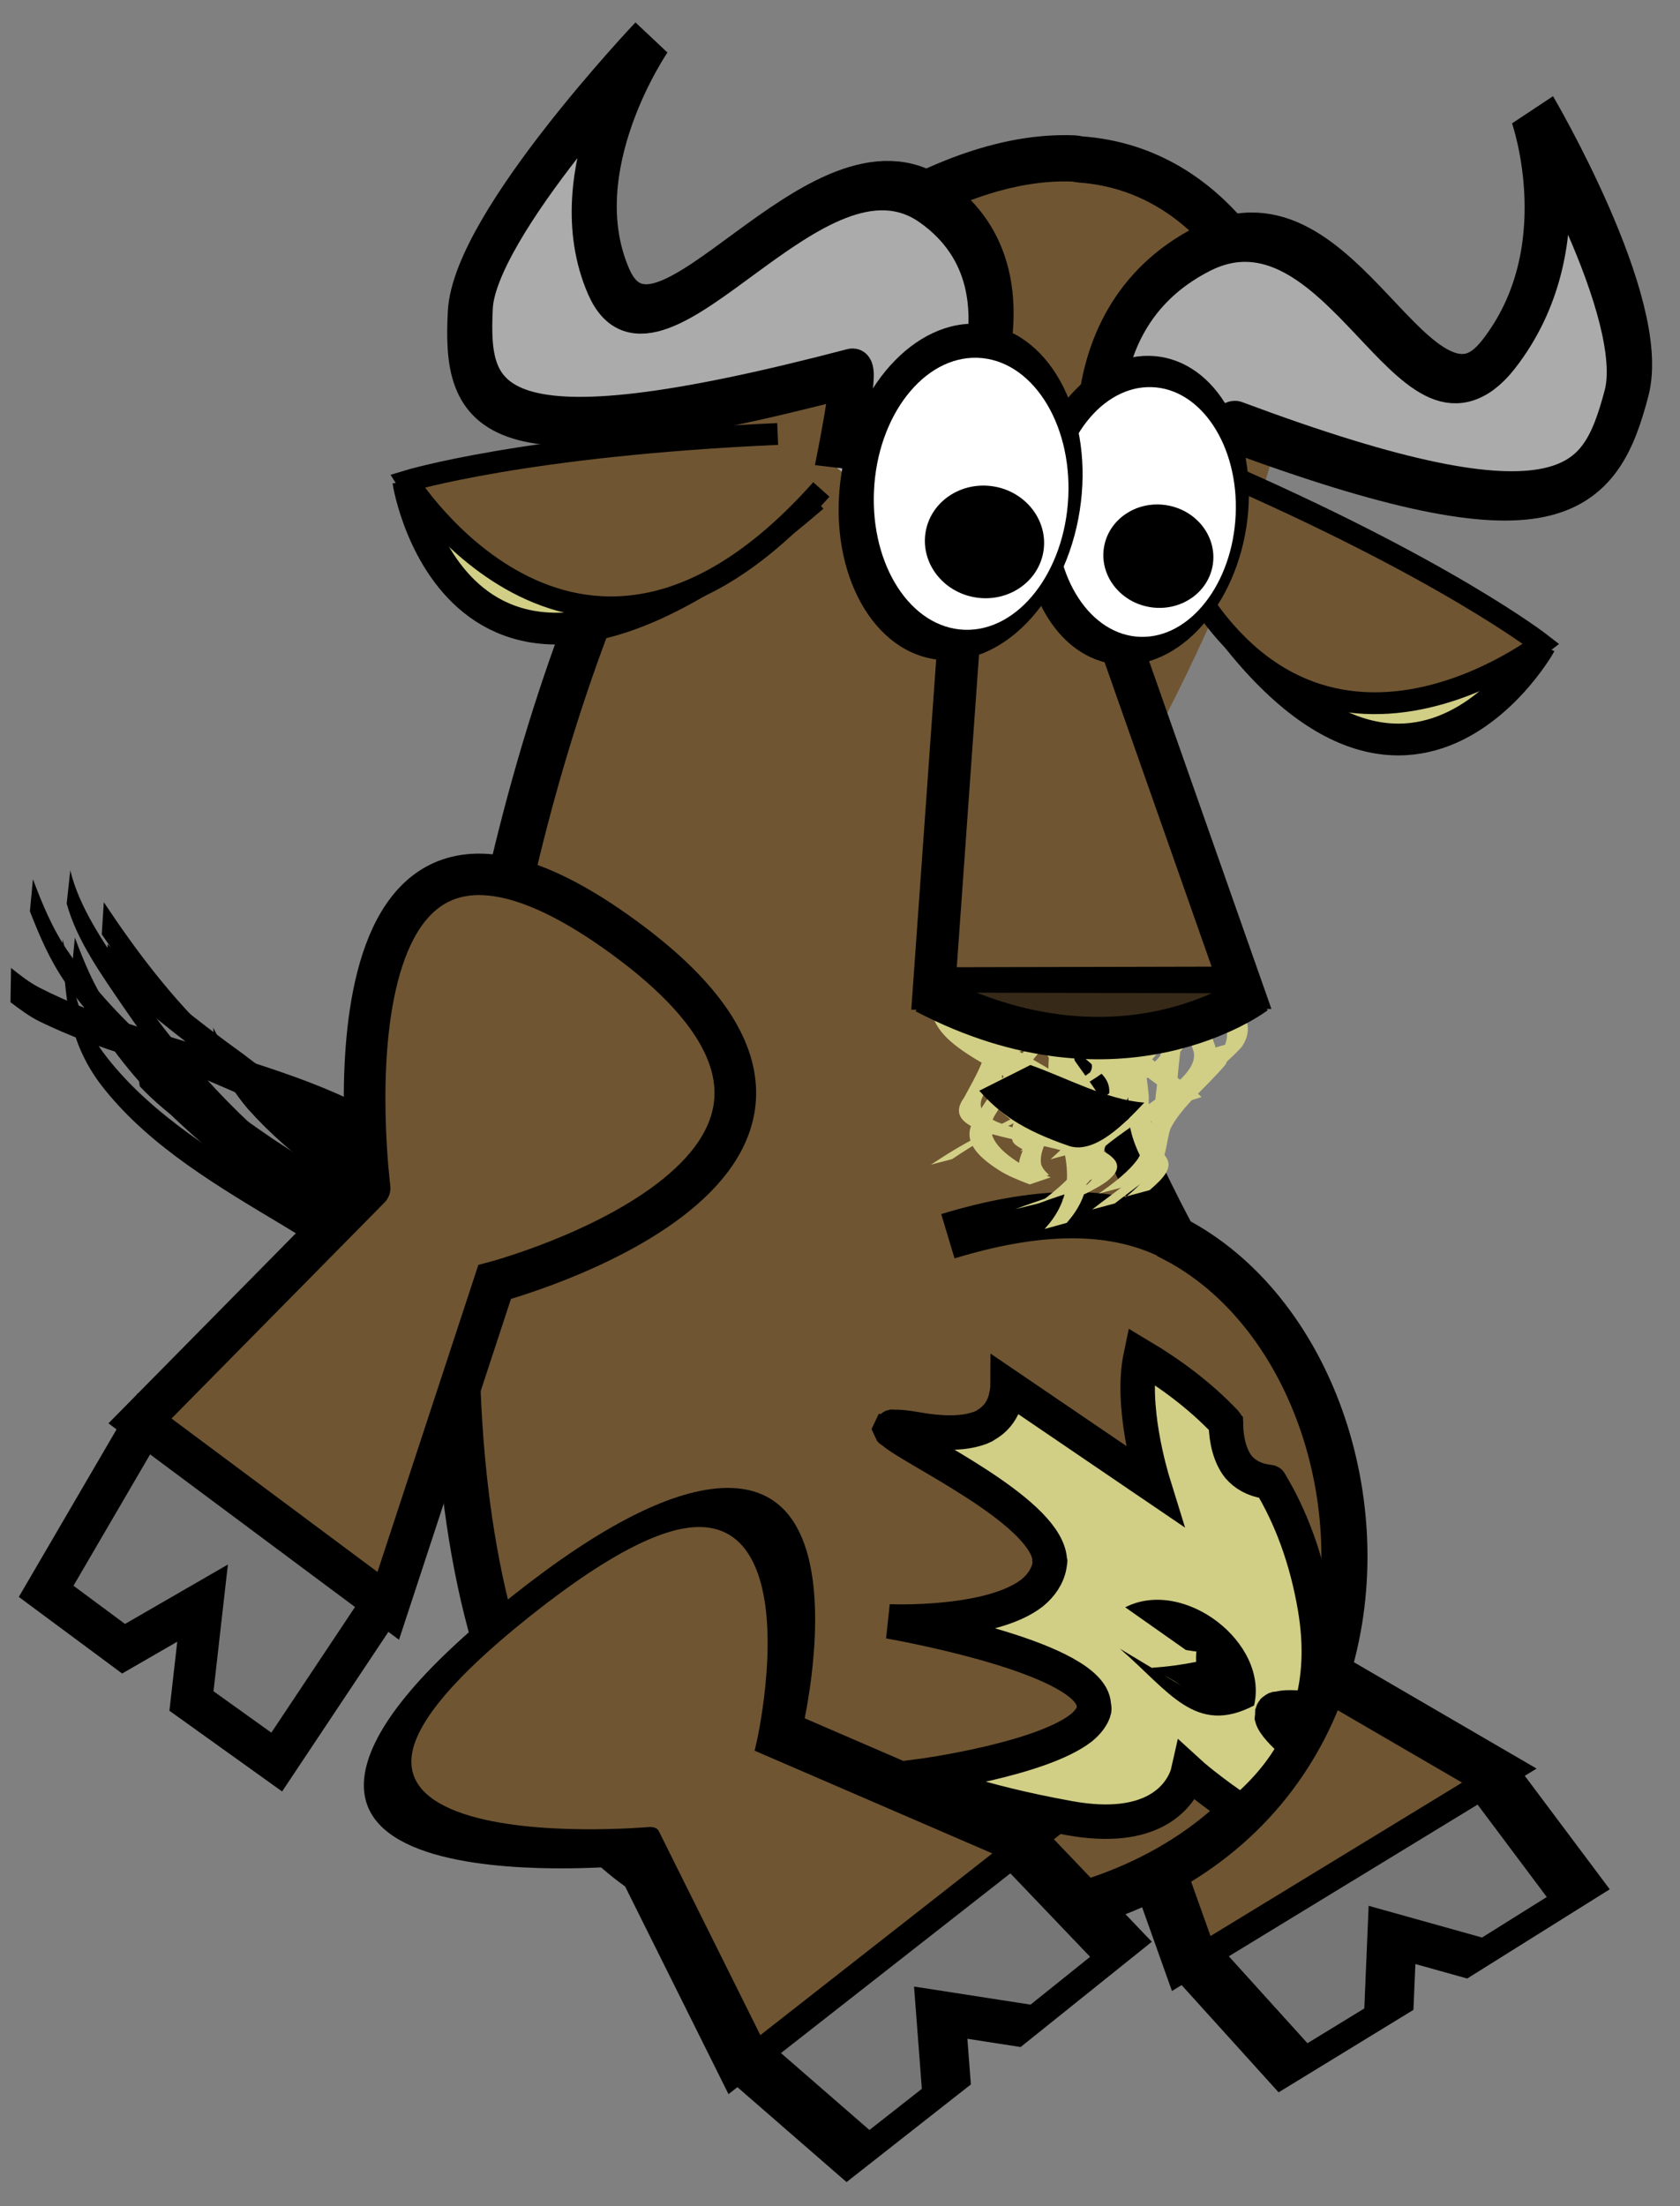 <?xml version="1.0" encoding="UTF-8" standalone="no"?>
<!-- Created with Inkscape (http://www.inkscape.org/) -->
<svg
   xmlns:dc="http://purl.org/dc/elements/1.1/"
   xmlns:cc="http://web.resource.org/cc/"
   xmlns:rdf="http://www.w3.org/1999/02/22-rdf-syntax-ns#"
   xmlns:svg="http://www.w3.org/2000/svg"
   xmlns="http://www.w3.org/2000/svg"
   xmlns:xlink="http://www.w3.org/1999/xlink"
   xmlns:sodipodi="http://inkscape.sourceforge.net/DTD/sodipodi-0.dtd"
   xmlns:inkscape="http://www.inkscape.org/namespaces/inkscape"
   width="32px"
   height="42px"
   id="svg1"
   sodipodi:version="0.32"
   inkscape:version="0.43"
   sodipodi:docbase="/home/yekcim/Desktop/SVG/Skins/gnuteam"
   sodipodi:docname="jump.svg"
   inkscape:export-filename="/home/yekcim/Desktop/jump2.png"
   inkscape:export-xdpi="90.000000"
   inkscape:export-ydpi="90.000000"
   inkscape:output_extension="org.inkscape.output.svg.inkscape">
  <rect width="100%" height="100%" fill="#808080" stroke="none"/>
  <defs
     id="defs3">
    <defs
       id="defs1062">
      <linearGradient
         inkscape:collect="always"
         id="linearGradient10630">
        <stop
           style="stop-color:#616161;stop-opacity:1;"
           offset="0"
           id="stop10631" />
        <stop
           style="stop-color:#616161;stop-opacity:0;"
           offset="1"
           id="stop10632" />
      </linearGradient>
      <linearGradient
         inkscape:collect="always"
         id="linearGradient10560">
        <stop
           style="stop-color:#000000;stop-opacity:1;"
           offset="0"
           id="stop10561" />
        <stop
           style="stop-color:#000000;stop-opacity:0;"
           offset="1"
           id="stop10562" />
      </linearGradient>
      <linearGradient
         id="linearGradient13777">
        <stop
           offset="0"
           style="stop-color:#d17d00;stop-opacity:1;"
           id="stop13779" />
        <stop
           offset="1"
           style="stop-color:#a7b135;stop-opacity:0;"
           id="stop13778" />
      </linearGradient>
      <linearGradient
         id="linearGradient11847">
        <stop
           offset="0"
           style="stop-color:#000000;stop-opacity:1;"
           id="stop11849" />
        <stop
           offset="1"
           style="stop-color:#000000;stop-opacity:0;"
           id="stop11848" />
      </linearGradient>
      <linearGradient
         id="linearGradient6187">
        <stop
           style="stop-color:#2e1b0b;stop-opacity:1;"
           offset="0"
           id="stop6188" />
        <stop
           style="stop-color:#431e00;stop-opacity:0;"
           offset="1"
           id="stop6189" />
      </linearGradient>
      <linearGradient
         inkscape:collect="always"
         id="linearGradient4909">
        <stop
           style="stop-color:#000000;stop-opacity:1;"
           offset="0"
           id="stop4910" />
        <stop
           style="stop-color:#000000;stop-opacity:0;"
           offset="1"
           id="stop4911" />
      </linearGradient>
      <linearGradient
         id="linearGradient1780">
        <stop
           style="stop-color:#454545;stop-opacity:1;"
           offset="0"
           id="stop1781" />
        <stop
           style="stop-color:#ffffff;stop-opacity:0;"
           offset="1"
           id="stop1782" />
      </linearGradient>
      <linearGradient
         id="linearGradient3869">
        <stop
           offset="0"
           style="stop-color:#d2dd2e;stop-opacity:1;"
           id="stop3872" />
        <stop
           offset="0.761"
           style="stop-color:#b3b96d;stop-opacity:0.656;"
           id="stop3871" />
        <stop
           offset="1"
           style="stop-color:#b1b952;stop-opacity:0;"
           id="stop3870" />
      </linearGradient>
      <linearGradient
         inkscape:collect="always"
         xlink:href="#linearGradient9217"
         id="linearGradient3799"
         gradientUnits="userSpaceOnUse"
         gradientTransform="matrix(0.113,0,0,0.115,26.434,157.176)"
         x1="4373.305"
         y1="319.335"
         x2="96.983"
         y2="2708.214" />
      <linearGradient
         inkscape:collect="always"
         xlink:href="#linearGradient7337"
         id="linearGradient3800"
         gradientUnits="userSpaceOnUse"
         gradientTransform="matrix(0.231,0,0,7.644947e-2,26.552,129.555)"
         x1="862.165"
         y1="2479.594"
         x2="1523.372"
         y2="2479.594" />
      <linearGradient
         inkscape:collect="always"
         xlink:href="#linearGradient5442"
         id="linearGradient3801"
         gradientUnits="userSpaceOnUse"
         gradientTransform="matrix(0.163,0,0,7.648058e-2,75.53,161.805)"
         x1="580.228"
         y1="2173.317"
         x2="1782.037"
         y2="1630.204" />
      <radialGradient
         inkscape:collect="always"
         xlink:href="#linearGradient5442"
         id="radialGradient3802"
         gradientUnits="userSpaceOnUse"
         gradientTransform="matrix(0.16,0,0,7.785591e-2,363.092,173.858)"
         cx="-606.797"
         cy="1573.44"
         fx="-606.797"
         fy="1573.44"
         r="739.705" />
      <linearGradient
         inkscape:collect="always"
         xlink:href="#linearGradient21707"
         id="linearGradient3803"
         gradientUnits="userSpaceOnUse"
         gradientTransform="scale(0.66,1.515)"
         x1="4848.597"
         y1="3945.112"
         x2="5625.465"
         y2="1720.94" />
      <linearGradient
         inkscape:collect="always"
         xlink:href="#linearGradient7337"
         id="linearGradient3804"
         gradientUnits="userSpaceOnUse"
         gradientTransform="matrix(0.237,0,0,0.208,-2451.443,4783.687)"
         x1="-7797.742"
         y1="5021.473"
         x2="-352.84"
         y2="1184.903" />
      <linearGradient
         inkscape:collect="always"
         xlink:href="#linearGradient7337"
         id="linearGradient3805"
         gradientUnits="userSpaceOnUse"
         gradientTransform="matrix(0.237,0,0,0.208,-2451.443,4783.687)"
         x1="-7797.742"
         y1="5021.473"
         x2="-352.84"
         y2="1184.903" />
      <defs
         id="defs3745">
        <linearGradient
           id="linearGradient22333"
           x1="0"
           y1="0.5"
           x2="1"
           y2="0.5"
           gradientUnits="objectBoundingBox"
           spreadMethod="pad"
           xlink:href="#linearGradient13777" />
        <linearGradient
           id="linearGradient21707">
          <stop
             style="stop-color:#ffffff;stop-opacity:1;"
             offset="0"
             id="stop21708" />
          <stop
             style="stop-color:#a7b135;stop-opacity:0;"
             offset="1"
             id="stop21709" />
        </linearGradient>
        <linearGradient
           inkscape:collect="always"
           id="linearGradient9217"
           x1="0"
           y1="0.5"
           x2="1"
           y2="0.5"
           gradientUnits="objectBoundingBox"
           spreadMethod="pad"
           xlink:href="#linearGradient11847" />
        <linearGradient
           id="linearGradient8584">
          <stop
             style="stop-color:#000000;stop-opacity:1;"
             offset="0"
             id="stop8585" />
          <stop
             style="stop-color:#cece4c;stop-opacity:0;"
             offset="1"
             id="stop8586" />
        </linearGradient>
        <linearGradient
           id="linearGradient7337">
          <stop
             style="stop-color:#b1b12f;stop-opacity:1;"
             offset="0"
             id="stop7338" />
          <stop
             style="stop-color:#cece4c;stop-opacity:0;"
             offset="1"
             id="stop7339" />
        </linearGradient>
        <linearGradient
           id="linearGradient5442"
           x1="0"
           y1="0.5"
           x2="1"
           y2="0.5"
           gradientUnits="objectBoundingBox"
           spreadMethod="pad"
           xlink:href="#linearGradient3869" />
      </defs>
      <sodipodi:namedview
         id="namedview3772"
         pagecolor="#ffffff"
         bordercolor="#666666"
         borderopacity="1.0"
         inkscape:pageopacity="0.0"
         inkscape:pageshadow="2"
         inkscape:zoom="0.80057989"
         inkscape:cx="297.63780"
         inkscape:cy="420.94487"
         inkscape:current-layer="layer1"
         inkscape:window-width="1440"
         inkscape:window-height="851"
         inkscape:window-x="0"
         inkscape:window-y="27"
         showguides="true"
         inkscape:guide-bbox="true" />
      <linearGradient
         inkscape:collect="always"
         xlink:href="#linearGradient4909"
         id="linearGradient6167"
         gradientUnits="userSpaceOnUse"
         gradientTransform="scale(0.892,1.121)"
         x1="-148.78"
         y1="106.319"
         x2="-160.149"
         y2="-66.932" />
      <linearGradient
         inkscape:collect="always"
         xlink:href="#linearGradient10560"
         id="linearGradient10563"
         gradientTransform="matrix(0.915,0.128,-0.15,1.071,19.549,-8.453)"
         x1="698.545"
         y1="69.853"
         x2="758.312"
         y2="359.097"
         gradientUnits="userSpaceOnUse" />
      <linearGradient
         inkscape:collect="always"
         xlink:href="#linearGradient10560"
         id="linearGradient10578"
         gradientUnits="userSpaceOnUse"
         gradientTransform="matrix(0.915,0.128,-0.15,1.071,0,0)"
         x1="647.371"
         y1="96.895"
         x2="770.592"
         y2="342.743" />
      <linearGradient
         inkscape:collect="always"
         xlink:href="#linearGradient4909"
         id="linearGradient10604"
         gradientUnits="userSpaceOnUse"
         gradientTransform="scale(0.892,1.121)"
         x1="-148.78"
         y1="106.319"
         x2="-160.149"
         y2="-66.932" />
      <linearGradient
         inkscape:collect="always"
         xlink:href="#linearGradient10630"
         id="linearGradient10633"
         gradientTransform="scale(0.884,1.132)"
         x1="-164.592"
         y1="105.155"
         x2="-154.146"
         y2="3.678"
         gradientUnits="userSpaceOnUse" />
      <linearGradient
         inkscape:collect="always"
         xlink:href="#linearGradient10630"
         id="linearGradient10647"
         gradientUnits="userSpaceOnUse"
         gradientTransform="scale(0.884,1.132)"
         x1="-164.592"
         y1="105.155"
         x2="-154.146"
         y2="3.678" />
      <radialGradient
         inkscape:collect="always"
         xlink:href="#linearGradient1780"
         id="radialGradient5568"
         gradientUnits="userSpaceOnUse"
         gradientTransform="matrix(-0.663,1.058,1.331,0.59,-891.791,666.425)"
         cx="-446.725"
         cy="218.61"
         fx="-446.725"
         fy="218.61"
         r="308.81" />
      <linearGradient
         inkscape:collect="always"
         xlink:href="#linearGradient10630"
         id="linearGradient4391"
         gradientUnits="userSpaceOnUse"
         gradientTransform="matrix(0.437,-0.48,0.615,0.558,723.073,-61.92)"
         x1="-164.592"
         y1="105.155"
         x2="-154.146"
         y2="3.678" />
    </defs>
  </defs>
  <sodipodi:namedview
     id="base"
     pagecolor="#ffffff"
     bordercolor="#666666"
     borderopacity="1.0"
     inkscape:pageopacity="0.0"
     inkscape:pageshadow="2"
     inkscape:zoom="11.010663"
     inkscape:cx="34.201413"
     inkscape:cy="19.796674"
     inkscape:current-layer="g1160"
     inkscape:window-width="1440"
     inkscape:window-height="826"
     inkscape:window-x="0"
     inkscape:window-y="26" />
  <g
     id="g1160"
     inkscape:groupmode="layer"
     inkscape:label="Layer 1"
     style="display:inline">
    <g
       id="g19179"
       transform="matrix(7.093983e-2,0.997,-0.997,7.093983e-2,35.303,12.597)">
      <path
         d="M 9.759,27.85 C 8.964,28.76 8.258,29.767 7.516,30.731 C 6.385,32.151 5.158,33.539 3.692,34.414 C 3.23,34.689 2.752,34.852 2.276,35 L 1.67,34.899 C 2.145,34.757 2.623,34.602 3.086,34.333 C 4.555,33.479 5.802,32.111 6.929,30.688 C 7.658,29.739 8.352,28.743 9.085,27.804 L 9.759,27.85 z "
         id="path3467"
         style="fill:#000000;fill-opacity:1;fill-rule:nonzero;stroke:none;stroke-width:1px;stroke-linecap:butt;stroke-linejoin:miter;stroke-opacity:1;display:inline" />
      <path
         d="M 9.87,26.933 C 9.671,26.884 8.951,26.801 9.946,26.886 C 10.23,26.91 9.348,26.975 9.048,27.081 C 7.342,27.779 6.497,29.807 5.836,31.536 C 5.389,32.683 5.016,33.872 4.386,34.958 C 4.272,35.156 4.123,35.323 3.977,35.492 L 3.327,35.435 C 3.473,35.274 3.623,35.114 3.738,34.924 C 4.389,33.85 4.775,32.661 5.234,31.52 C 5.91,29.786 6.744,27.732 8.449,26.986 C 9.127,26.724 10.087,26.516 10.56,26.915 L 9.87,26.933 z "
         id="path2574"
         style="fill:#000000;fill-opacity:1;fill-rule:nonzero;stroke:none;stroke-width:1px;stroke-linecap:butt;stroke-linejoin:miter;stroke-opacity:1" />
      <path
         d="M 14.621,25.37 C 14.492,25.28 14.154,25.298 12.727,25.759 C 10.025,26.592 7.884,28.798 5.847,31.18 C 5.142,32.044 4.398,32.859 3.616,33.627 L 3.007,33.568 C 3.803,32.806 4.562,31.995 5.281,31.133 C 7.34,28.771 9.477,26.531 12.183,25.67 C 13.189,25.324 14.446,24.94 15.322,25.289 L 14.621,25.37 z "
         id="path2576"
         style="fill:#000000;fill-opacity:1;fill-rule:nonzero;stroke:none;stroke-width:1px;stroke-linecap:butt;stroke-linejoin:miter;stroke-opacity:1" />
      <path
         d="M 12.61,20.881 C 12.398,20.996 12.498,20.901 13.217,20.784 C 13.405,20.753 12.881,21.085 12.74,21.272 C 12.396,21.73 12.094,22.231 11.791,22.727 C 10.741,24.44 9.838,26.26 8.862,28.027 C 8.195,29.268 7.338,30.34 6.321,31.127 C 6.013,31.353 5.689,31.521 5.363,31.666 L 4.733,31.673 C 5.062,31.536 5.388,31.371 5.7,31.153 C 6.724,30.388 7.583,29.319 8.262,28.09 C 9.253,26.332 10.155,24.51 11.194,22.786 C 11.825,21.743 12.243,20.67 13.284,20.673 L 12.61,20.881 z "
         id="path2578"
         style="fill:#000000;fill-opacity:1;fill-rule:nonzero;stroke:none;stroke-width:1px;stroke-linecap:butt;stroke-linejoin:miter;stroke-opacity:1" />
      <path
         d="M 13.17,20.428 C 12.938,20.565 13.105,20.441 13.747,20.342 C 13.915,20.316 13.422,20.547 13.277,20.689 C 12.874,21.081 12.549,21.588 12.243,22.091 C 11.183,24.003 10.37,26.063 9.358,28.006 C 8.558,29.516 7.67,30.981 6.62,32.264 C 6.349,32.59 6.061,32.893 5.749,33.149 L 5.111,33.178 C 5.428,32.932 5.721,32.632 5.997,32.312 C 7.065,31.044 7.969,29.582 8.776,28.07 C 9.789,26.13 10.611,24.08 11.642,22.151 C 12.278,21.073 12.812,20.248 13.843,20.22 L 13.17,20.428 z "
         id="path2580"
         style="fill:#000000;fill-opacity:1;fill-rule:nonzero;stroke:none;stroke-width:1px;stroke-linecap:butt;stroke-linejoin:miter;stroke-opacity:1" />
      <path
         d="M 14.523,19.814 C 14.556,19.764 14.332,19.837 14.38,19.829 C 14.577,19.796 14.774,19.752 14.97,19.727 C 15.147,19.703 14.623,19.908 14.457,20.026 C 14.137,20.254 13.825,20.503 13.515,20.757 C 11.637,22.308 10.431,24.731 9.378,27.095 C 8.773,28.465 8.234,29.865 7.728,31.275 L 7.133,31.354 C 7.656,29.941 8.203,28.536 8.818,27.162 C 9.871,24.806 11.067,22.372 12.917,20.786 C 13.603,20.211 14.409,19.413 15.196,19.606 L 14.523,19.814 z "
         id="path2582"
         style="fill:#000000;fill-opacity:1;fill-rule:nonzero;stroke:none;stroke-width:1px;stroke-linecap:butt;stroke-linejoin:miter;stroke-opacity:1" />
      <path
         d="M 13.611,23.575 C 13.614,23.57 13.425,23.589 13.428,23.589 C 13.605,23.571 13.782,23.546 13.957,23.533 C 14.15,23.519 13.567,23.615 13.372,23.674 C 12.952,23.803 12.54,23.983 12.126,24.174 C 9.697,25.191 8.133,27.505 6.685,30.05 C 6.302,30.736 5.942,31.436 5.582,32.136 L 5.007,32.167 C 5.377,31.467 5.746,30.765 6.133,30.076 C 7.594,27.551 9.116,25.189 11.543,24.148 C 12.415,23.736 13.448,23.273 14.298,23.413 L 13.611,23.575 z "
         id="path2584"
         style="fill:#000000;fill-opacity:1;fill-rule:nonzero;stroke:none;stroke-width:1px;stroke-linecap:butt;stroke-linejoin:miter;stroke-opacity:1" />
      <path
         d="M 13.801,25.513 C 13.848,25.467 13.594,25.488 13.647,25.488 C 14.867,25.492 13.419,25.624 12.853,25.902 C 11.119,26.948 9.848,28.851 8.613,30.576 C 7.774,31.777 6.93,33.006 5.776,33.81 C 4.816,34.49 3.893,34.436 2.955,34.426 C 2.921,34.422 2.887,34.419 2.853,34.416 L 3.533,34.302 C 3.567,34.304 3.6,34.307 3.633,34.309 C 3.454,34.309 3.274,34.308 3.094,34.309 C 2.966,34.31 3.35,34.31 3.479,34.302 C 4.04,34.266 4.607,34.104 5.156,33.733 C 6.317,32.949 7.174,31.732 8.019,30.536 C 9.265,28.809 10.54,26.928 12.25,25.816 C 12.971,25.436 13.859,25.164 14.501,25.431 L 13.801,25.513 z "
         id="path2586"
         style="fill:#000000;fill-opacity:1;fill-rule:nonzero;stroke:none;stroke-width:1px;stroke-linecap:butt;stroke-linejoin:miter;stroke-opacity:1" />
      <path
         d="M 14.352,24.769 C 14.372,24.736 14.23,24.747 14.235,24.747 C 15.413,24.778 14.153,24.959 13.638,25.203 C 11.532,26.28 9.825,28.361 8.117,30.208 C 6.954,31.523 5.638,32.523 4.238,33.341 C 3.561,33.736 2.882,34.152 2.178,34.29 L 1.552,34.177 C 2.26,34.059 2.946,33.654 3.629,33.259 C 5.036,32.452 6.362,31.466 7.539,30.156 C 9.26,28.33 10.962,26.254 13.044,25.117 C 13.692,24.796 14.476,24.393 15.053,24.688 L 14.352,24.769 z "
         id="path2588"
         style="fill:#000000;fill-opacity:1;fill-rule:nonzero;stroke:none;stroke-width:1px;stroke-linecap:butt;stroke-linejoin:miter;stroke-opacity:1" />
      <path
         d="M 14.563,26.592 C 14.452,26.422 12.447,26.764 11.127,27.286 C 9.069,28.181 7.335,30.037 5.584,31.678 C 4.722,32.482 3.77,33.107 2.811,33.665 L 2.203,33.583 C 3.168,33.036 4.126,32.419 4.993,31.619 C 6.765,29.988 8.51,28.126 10.57,27.2 C 12.105,26.582 13.859,26.169 15.263,26.51 L 14.563,26.592 z "
         id="path2590"
         style="fill:#000000;fill-opacity:1;fill-rule:nonzero;stroke:none;stroke-width:1px;stroke-linecap:butt;stroke-linejoin:miter;stroke-opacity:1" />
      <path
         d="M 10.926,27.132 C 10.13,28.042 9.424,29.049 8.682,30.013 C 7.551,31.433 6.324,32.821 4.858,33.696 C 4.396,33.971 3.918,34.134 3.443,34.282 L 2.836,34.181 C 3.311,34.039 3.789,33.883 4.252,33.615 C 5.721,32.761 6.968,31.393 8.095,29.97 C 8.825,29.021 9.519,28.025 10.251,27.086 L 10.926,27.132 z "
         id="path2592"
         style="fill:#000000;fill-opacity:1;fill-rule:nonzero;stroke:none;stroke-width:1px;stroke-linecap:butt;stroke-linejoin:miter;stroke-opacity:1" />
    </g>
    <g
       style="display:inline"
       id="g3710"
       transform="matrix(0.898,-0.549,0.319,0.404,59.505,-1.422)">
      <path
         sodipodi:nodetypes="cccccccc"
         id="path3712"
         d="M -44.262,27.12 L -50.558,27.193 L -50.381,32.496 L -48.348,32.496 L -47.465,30.198 L -46.544,32.538 L -44.329,32.491 L -44.262,27.12 z "
         style="fill:#767676;fill-opacity:1;fill-rule:evenodd;stroke:#000000;stroke-width:1px;stroke-linecap:butt;stroke-linejoin:miter;stroke-opacity:1" />
      <path
         sodipodi:nodetypes="czcccc"
         id="path3714"
         d="M -49.238,18.312 C -49.211,18.34 -55.876,8.722 -47.606,8.623 C -39.424,8.525 -45.941,18.34 -45.941,18.34 L -44.131,27.221 L -50.66,27.203 L -49.238,18.312 z "
         style="fill:#6f5532;fill-opacity:1;fill-rule:evenodd;stroke:#000000;stroke-width:1px;stroke-linecap:butt;stroke-linejoin:miter;stroke-opacity:1" />
    </g>
    <g
       inkscape:label="Layer 1"
       id="g19047"
       transform="matrix(-0.757,0,0,0.76,444.613,-62.911)" />
    <g
       id="g19049"
       inkscape:label="Layer 1"
       transform="matrix(-0.757,0,0,0.76,1539.943,253.428)" />
    <g
       inkscape:label="Layer 1"
       id="g19051"
       transform="matrix(-0.757,0,0,0.76,2171.379,222.561)" />
    <g
       id="g3598"
       transform="matrix(0.935,0.147,-0.147,0.939,101.781,22.13)">
      <path
         sodipodi:nodetypes="czsccscc"
         id="path19054"
         d="M -85.539,6.918 C -84.395,4.65 -82.176,-2.552 -83.408,-4.24 C -84.698,-6.008 -88.125,-8.74 -92.791,-3.764 C -98.731,2.569 -99.328,30.006 -88.416,29.142 C -74.828,29.035 -76.831,16.414 -82.666,14.486 C -82.666,14.486 -86.682,9.186 -85.539,6.918 z M -82.728,14.455 C -84.055,14.042 -85.544,14.36 -87.166,15.142"
         style="fill:#6f5532;fill-opacity:1;fill-rule:evenodd;stroke:none;stroke-width:0.927;stroke-linecap:butt;stroke-linejoin:miter;stroke-miterlimit:4;stroke-dasharray:none;stroke-opacity:1;display:inline" />
      <path
         sodipodi:nodetypes="cscsccscc"
         id="path19056"
         d="M -83.541,-4.108 C -83.668,-4.333 -85.134,-6.809 -87.885,-6.577 C -87.926,-6.573 -87.967,-6.581 -88.01,-6.577 C -89.32,-6.428 -90.909,-5.646 -92.791,-3.764 C -98.931,2.376 -99.328,30.006 -88.416,29.142 C -74.828,29.035 -76.831,16.414 -82.666,14.486 C -82.666,14.486 -86.903,9.097 -85.76,6.83 M -82.728,14.455 C -84.055,14.042 -85.544,14.36 -87.166,15.142"
         style="fill:none;fill-opacity:1;fill-rule:evenodd;stroke:#000000;stroke-width:0.927;stroke-linecap:butt;stroke-linejoin:miter;stroke-miterlimit:4;stroke-dasharray:none;stroke-opacity:1;display:inline" />
    </g>
    <path
       style="fill:#d1ce86;fill-opacity:1;fill-rule:evenodd;stroke:#000000;stroke-width:0.656;stroke-linecap:butt;stroke-linejoin:miter;stroke-miterlimit:4;stroke-dasharray:none;stroke-opacity:1;display:inline"
       d="M 21.727,25.814 C 21.528,26.758 21.908,28.048 21.981,28.283 L 19.194,26.388 C 19.194,26.393 19.19,26.406 19.19,26.412 C 19.191,26.452 19.174,26.531 19.161,26.602 C 19.126,26.762 19.027,26.986 18.782,27.125 C 18.777,27.128 18.76,27.142 18.754,27.145 C 18.736,27.154 18.694,27.173 18.675,27.181 C 18.648,27.192 18.601,27.205 18.571,27.214 C 18.313,27.287 17.948,27.299 17.437,27.206 C 17.242,27.17 17.095,27.161 17.024,27.165 C 17.019,27.166 17.004,27.161 17,27.161 C 16.996,27.162 16.975,27.18 16.972,27.181 C 16.971,27.183 16.969,27.203 16.968,27.205 C 16.969,27.207 16.963,27.226 16.965,27.229 C 16.971,27.238 16.998,27.249 17.009,27.26 C 17.4,27.602 19.843,28.731 19.991,29.647 C 19.991,29.652 19.986,29.665 19.987,29.67 C 19.988,29.68 20.003,29.712 20.004,29.721 C 20.004,29.726 20,29.74 20,29.745 C 19.999,29.755 19.994,29.783 19.992,29.793 C 19.959,30.004 19.829,30.187 19.662,30.324 C 18.938,30.889 17.301,30.881 16.936,30.868 C 17.486,30.967 20.774,31.596 20.834,32.451 C 20.836,32.48 20.848,32.521 20.843,32.549 C 20.817,32.668 20.716,32.797 20.591,32.898 C 19.821,33.493 17.65,33.799 17.485,33.82 C 17.676,33.906 18.567,34.287 20.371,34.613 C 21.95,34.898 22.444,34.203 22.586,33.867 C 22.607,33.815 22.626,33.756 22.632,33.729 C 22.683,33.776 23.08,34.12 23.647,34.495 C 24.058,34.148 24.419,33.743 24.682,33.249 C 24.684,33.244 24.683,33.23 24.685,33.225 C 24.439,33.009 24.259,32.821 24.226,32.692 C 24.226,32.689 24.23,32.671 24.23,32.668 C 24.23,32.665 24.234,32.647 24.234,32.644 C 24.234,32.642 24.237,32.623 24.237,32.62 C 24.238,32.618 24.24,32.599 24.241,32.597 C 24.243,32.595 24.243,32.575 24.245,32.573 C 24.249,32.569 24.268,32.556 24.273,32.553 C 24.278,32.55 24.294,32.536 24.301,32.533 C 24.304,32.532 24.321,32.538 24.325,32.537 C 24.383,32.518 24.467,32.502 24.577,32.504 C 24.714,32.506 24.842,32.513 24.966,32.54 C 25.131,31.978 25.172,31.351 25.047,30.61 C 24.888,29.674 24.589,28.88 24.188,28.216 C 24.186,28.212 24.167,28.217 24.164,28.213 C 24.151,28.211 24.129,28.207 24.116,28.205 C 23.883,28.169 23.712,28.068 23.592,27.929 C 23.432,27.729 23.356,27.426 23.35,27.113 C 23.347,27.11 23.356,27.093 23.353,27.09 C 22.844,26.55 22.262,26.133 21.727,25.814 z "
       id="path3602" />
    <path
       style="fill:#000000;fill-opacity:1;fill-rule:nonzero;stroke:none;stroke-width:1pt;stroke-linecap:butt;stroke-linejoin:miter;stroke-opacity:1;display:inline"
       d="M 22.587,31.411 C 24.19,31.705 22.734,30.369 22.783,31.638 C 21.625,31.868 21.736,31.577 22.501,32.09 L 21.331,31.387 C 22.268,32.195 22.769,33.051 23.887,32.468 C 24.171,31.27 22.547,30.028 21.433,30.599 L 22.587,31.411 z "
       id="path19059" />
    <path
       style="fill:#d1ce86;fill-opacity:1;fill-rule:nonzero;stroke:none;stroke-width:1px;stroke-linecap:butt;stroke-linejoin:miter;stroke-opacity:1;display:inline"
       id="path3606"
       d="M 18.614,19.112 C 19.223,18.897 19.073,19.209 19.745,19.458 C 20.235,19.677 21.413,19.862 21.177,20.297 C 20.457,20.869 19.308,21.325 18.444,21.866 C 18.233,22.001 18.336,21.934 18.135,22.067 L 17.731,22.172 C 17.937,22.039 17.831,22.107 18.047,21.969 C 18.908,21.434 20.033,20.978 20.765,20.414 C 21.016,19.992 19.834,19.799 19.366,19.588 C 18.912,19.423 18.072,19.202 19.026,18.954 L 18.614,19.112 z " />
    <path
       style="fill:#d1ce86;fill-opacity:1;fill-rule:nonzero;stroke:none;stroke-width:1px;stroke-linecap:butt;stroke-linejoin:miter;stroke-opacity:1;display:inline"
       id="path3608"
       d="M 21.169,18.524 C 21.299,18.625 21.498,18.713 21.654,18.81 C 21.921,19.095 21.532,19.466 21.61,19.789 C 21.831,20.214 22.509,20.503 22.886,20.885 L 22.478,21.014 C 22.115,20.626 21.46,20.329 21.22,19.907 C 21.129,19.592 21.49,19.228 21.239,18.946 C 21.076,18.845 20.879,18.758 20.723,18.655 L 21.169,18.524 z " />
    <path
       style="fill:#d1ce86;fill-opacity:1;fill-rule:nonzero;stroke:none;stroke-width:1px;stroke-linecap:butt;stroke-linejoin:miter;stroke-opacity:1;display:inline"
       id="path3610"
       d="M 22.966,18.154 C 23.675,17.883 23.089,18.286 23.181,18.549 C 23.422,19.002 24.018,19.396 23.653,19.929 C 23.243,20.385 22.582,20.8 22.103,21.245 C 22.078,21.269 22.054,21.293 22.029,21.317 L 21.611,21.431 C 21.636,21.407 21.661,21.383 21.686,21.359 C 22.17,20.913 22.833,20.498 23.251,20.043 C 23.62,19.514 23.05,19.115 22.782,18.671 C 22.662,18.386 22.709,18.164 23.378,17.995 L 22.966,18.154 z " />
    <path
       style="fill:#d1ce86;fill-opacity:1;fill-rule:nonzero;stroke:none;stroke-width:1px;stroke-linecap:butt;stroke-linejoin:miter;stroke-opacity:1;display:inline"
       id="path3612"
       d="M 20.243,18.61 C 20.285,18.728 20.436,18.828 20.542,18.932 C 20.848,19.274 20.018,19.638 19.54,19.948 C 18.73,20.416 19.157,20.819 19.623,21.19 L 19.248,21.311 C 18.789,20.938 18.307,20.53 19.127,20.056 C 19.59,19.756 20.42,19.397 20.129,19.064 C 20.019,18.956 19.87,18.858 19.796,18.741 L 20.243,18.61 z " />
    <path
       style="fill:#d1ce86;fill-opacity:1;fill-rule:nonzero;stroke:none;stroke-width:1px;stroke-linecap:butt;stroke-linejoin:miter;stroke-opacity:1;display:inline"
       id="path3614"
       d="M 20.345,18.245 C 20.167,18.497 20.047,18.748 20.071,18.994 C 20.225,19.498 20.927,19.862 21.357,20.294 C 21.623,20.537 21.566,20.805 21.379,21.098 L 20.963,21.216 C 21.153,20.927 21.217,20.661 20.961,20.421 C 20.543,19.983 19.854,19.613 19.678,19.113 C 19.641,18.873 19.742,18.625 19.899,18.376 L 20.345,18.245 z " />
    <path
       style="fill:#d1ce86;fill-opacity:1;fill-rule:nonzero;stroke:none;stroke-width:1px;stroke-linecap:butt;stroke-linejoin:miter;stroke-opacity:1;display:inline"
       id="path3616"
       d="M 22.099,18.425 C 22.031,18.421 21.98,18.446 21.92,18.459 C 22.529,18.232 22.158,18.429 22.14,18.616 C 22.175,18.977 22.52,19.28 22.63,19.628 C 22.706,20.018 22.006,20.429 21.456,20.763 C 21.263,20.879 21.06,20.991 20.857,21.104 L 20.427,21.215 C 20.633,21.101 20.839,20.988 21.037,20.872 C 21.587,20.545 22.286,20.139 22.22,19.753 C 22.117,19.404 21.781,19.098 21.729,18.739 C 21.73,18.514 21.934,18.321 22.509,18.267 L 22.099,18.425 z " />
    <path
       style="fill:#d1ce86;fill-opacity:1;fill-rule:nonzero;stroke:none;stroke-width:1px;stroke-linecap:butt;stroke-linejoin:miter;stroke-opacity:1;display:inline"
       id="path3618"
       d="M 18.248,18.518 C 18.157,18.739 18.119,18.956 18.158,19.167 C 18.235,19.569 18.677,19.869 19.176,20.148 C 19.6,20.358 19.836,20.606 19.82,20.925 C 19.788,21.153 19.631,21.392 19.716,21.608 C 19.747,21.663 19.822,21.703 19.897,21.743 L 19.48,21.882 C 19.404,21.839 19.327,21.796 19.294,21.739 C 19.206,21.52 19.362,21.28 19.402,21.049 C 19.425,20.733 19.193,20.489 18.781,20.279 C 18.283,19.995 17.836,19.694 17.756,19.289 C 17.712,19.081 17.74,18.867 17.801,18.649 L 18.248,18.518 z " />
    <path
       style="fill:#d1ce86;fill-opacity:1;fill-rule:nonzero;stroke:none;stroke-width:1px;stroke-linecap:butt;stroke-linejoin:miter;stroke-opacity:1;display:inline"
       id="path3620"
       d="M 19.132,18.414 C 18.835,18.668 18.659,18.937 18.639,19.202 C 18.701,19.743 19.585,20.074 20.164,20.468 C 20.591,20.725 20.452,21.05 20.231,21.392 C 20.138,21.529 20.012,21.663 19.876,21.796 L 19.438,21.915 C 19.578,21.783 19.707,21.649 19.806,21.512 C 20.036,21.174 20.184,20.854 19.772,20.596 C 19.202,20.195 18.327,19.858 18.247,19.319 C 18.255,19.065 18.403,18.785 18.685,18.545 L 19.132,18.414 z " />
    <path
       style="fill:#d1ce86;fill-opacity:1;fill-rule:nonzero;stroke:none;stroke-width:1px;stroke-linecap:butt;stroke-linejoin:miter;stroke-opacity:1;display:inline"
       id="path3622"
       d="M 21.257,18.569 C 22.05,18.267 21.429,18.637 21.314,18.846 C 21.182,19.279 21.445,19.669 21.587,20.067 C 21.759,20.455 21.48,20.863 21.125,21.268 C 20.92,21.499 20.682,21.727 20.438,21.954 L 20.01,22.07 C 20.26,21.842 20.506,21.613 20.716,21.38 C 21.074,20.98 21.348,20.576 21.184,20.19 C 21.045,19.789 20.799,19.398 20.9,18.965 C 21.019,18.706 21.13,18.547 21.668,18.41 L 21.257,18.569 z " />
    <path
       style="fill:#d1ce86;fill-opacity:1;fill-rule:nonzero;stroke:none;stroke-width:1px;stroke-linecap:butt;stroke-linejoin:miter;stroke-opacity:1;display:inline"
       id="path3624"
       d="M 22.595,18.171 C 22.545,18.329 22.554,18.479 22.589,18.629 C 22.721,19.065 23.003,19.474 23.145,19.909 C 23.232,20.295 22.599,20.684 22.124,21.035 C 21.78,21.306 21.361,21.561 21.032,21.835 C 20.767,22.048 20.811,22.213 21.092,22.355 L 20.681,22.493 C 20.394,22.345 20.333,22.172 20.602,21.951 C 20.929,21.674 21.357,21.418 21.709,21.146 C 22.182,20.8 22.809,20.414 22.739,20.033 C 22.611,19.595 22.342,19.184 22.19,18.75 C 22.143,18.604 22.118,18.457 22.149,18.302 L 22.595,18.171 z " />
    <path
       style="fill:#d1ce86;fill-opacity:1;fill-rule:nonzero;stroke:none;stroke-width:1px;stroke-linecap:butt;stroke-linejoin:miter;stroke-opacity:1;display:inline"
       id="path3626"
       d="M 19.815,19.001 C 19.916,19.261 20.161,19.493 20.308,19.745 C 20.619,20.209 20.436,20.721 20.185,21.238 C 20.048,21.541 19.792,21.851 19.828,22.147 C 19.844,22.229 19.907,22.3 19.981,22.368 L 19.562,22.503 C 19.488,22.432 19.424,22.359 19.408,22.274 C 19.37,21.974 19.629,21.661 19.78,21.353 C 20.043,20.839 20.232,20.328 19.918,19.866 C 19.765,19.614 19.522,19.384 19.37,19.132 L 19.815,19.001 z " />
    <path
       style="fill:#d1ce86;fill-opacity:1;fill-rule:nonzero;stroke:none;stroke-width:1px;stroke-linecap:butt;stroke-linejoin:miter;stroke-opacity:1;display:inline"
       id="path3628"
       d="M 20.792,18.917 C 20.474,19.211 20.233,19.524 19.969,19.827 C 19.575,20.273 19.253,20.726 18.982,21.18 C 18.712,21.57 18.998,21.877 19.42,22.144 C 19.584,22.249 19.795,22.333 20.014,22.413 L 19.615,22.549 C 19.398,22.467 19.187,22.381 19.022,22.274 C 18.6,22.005 18.299,21.691 18.569,21.297 C 18.842,20.841 19.181,20.386 19.572,19.937 C 19.832,19.636 20.083,19.335 20.333,19.034 L 20.792,18.917 z " />
    <path
       style="fill:#d1ce86;fill-opacity:1;fill-rule:nonzero;stroke:none;stroke-width:1px;stroke-linecap:butt;stroke-linejoin:miter;stroke-opacity:1;display:inline"
       id="path3630"
       d="M 21.902,18.49 C 21.993,18.655 21.907,18.848 21.855,19.028 C 21.668,19.66 21.828,20.263 21.882,20.872 C 21.867,21.272 21.981,21.65 22.199,22.013 C 22.365,22.225 22.154,22.437 21.897,22.658 L 21.462,22.774 C 21.722,22.56 21.942,22.351 21.788,22.141 C 21.581,21.773 21.467,21.393 21.493,20.989 C 21.452,20.378 21.311,19.773 21.455,19.145 C 21.496,18.971 21.568,18.786 21.465,18.63 L 21.902,18.49 z " />
    <path
       style="fill:#d1ce86;fill-opacity:1;fill-rule:nonzero;stroke:none;stroke-width:1px;stroke-linecap:butt;stroke-linejoin:miter;stroke-opacity:1;display:inline"
       id="path3632"
       d="M 19.668,18.685 C 20.432,18.417 19.873,18.934 19.982,19.314 C 20.166,19.861 20.615,20.351 20.939,20.868 C 21.138,21.145 21.117,21.454 20.995,21.768 C 20.914,21.946 20.756,22.124 20.756,22.299 C 20.882,22.525 20.548,22.64 20.126,22.788 C 20.01,22.825 19.9,22.867 19.789,22.908 L 19.345,23.018 C 19.458,22.975 19.571,22.932 19.691,22.893 C 20.095,22.753 20.452,22.647 20.328,22.428 C 20.32,22.251 20.478,22.071 20.57,21.89 C 20.701,21.577 20.731,21.27 20.541,20.993 C 20.232,20.471 19.804,19.974 19.607,19.429 C 19.499,19.104 19.28,18.72 20.114,18.553 L 19.668,18.685 z " />
    <path
       style="fill:#d1ce86;fill-opacity:1;fill-rule:nonzero;stroke:none;stroke-width:1px;stroke-linecap:butt;stroke-linejoin:miter;stroke-opacity:1;display:inline"
       id="path3634"
       d="M 19.124,19.047 C 19.137,19.213 19.192,19.374 19.215,19.54 C 19.24,19.944 18.995,20.365 18.776,20.778 C 18.423,21.272 19.105,21.438 19.869,21.603 C 20.42,21.72 21.048,21.817 21.247,22.104 C 21.322,22.23 21.259,22.346 21.103,22.474 C 20.985,22.567 20.826,22.649 20.667,22.73 L 20.218,22.844 C 20.378,22.765 20.538,22.684 20.658,22.593 C 20.815,22.469 20.892,22.36 20.823,22.236 C 20.645,21.951 20.027,21.853 19.493,21.735 C 18.725,21.565 17.996,21.401 18.363,20.896 C 18.585,20.484 18.843,20.065 18.808,19.663 C 18.783,19.498 18.725,19.339 18.677,19.178 L 19.124,19.047 z " />
    <path
       style="fill:#d1ce86;fill-opacity:1;fill-rule:nonzero;stroke:none;stroke-width:1px;stroke-linecap:butt;stroke-linejoin:miter;stroke-opacity:1;display:inline"
       id="path3636"
       d="M 22.452,19.683 C 22.059,19.984 21.821,20.3 21.625,20.621 C 21.375,21.033 21.195,21.446 21.041,21.858 C 20.987,22.147 20.695,22.414 20.364,22.682 C 20.343,22.698 20.323,22.714 20.303,22.73 L 19.872,22.845 C 19.893,22.829 19.914,22.813 19.934,22.797 C 20.268,22.531 20.565,22.266 20.625,21.978 C 20.788,21.563 20.973,21.148 21.227,20.733 C 21.42,20.418 21.643,20.106 21.998,19.806 L 22.452,19.683 z " />
    <path
       style="fill:#d1ce86;fill-opacity:1;fill-rule:nonzero;stroke:none;stroke-width:1px;stroke-linecap:butt;stroke-linejoin:miter;stroke-opacity:1;display:inline"
       id="path3638"
       d="M 22.725,18.794 C 22.689,18.948 22.666,19.101 22.631,19.255 C 22.472,19.812 22.451,20.36 22.392,20.911 C 22.345,21.252 22.298,21.597 22.094,21.944 C 21.936,22.176 21.659,22.396 21.363,22.608 L 20.927,22.724 C 21.228,22.513 21.509,22.295 21.673,22.063 C 21.883,21.716 21.937,21.371 21.994,21.029 C 22.062,20.478 22.106,19.929 22.224,19.374 C 22.248,19.224 22.266,19.075 22.279,18.926 L 22.725,18.794 z " />
    <path
       style="fill:#d1ce86;fill-opacity:1;fill-rule:nonzero;stroke:none;stroke-width:1px;stroke-linecap:butt;stroke-linejoin:miter;stroke-opacity:1;display:inline"
       id="path3640"
       d="M 23.33,19.89 C 23.445,20 23.413,20.132 23.344,20.266 C 23.002,20.676 22.498,21.071 22.293,21.491 C 22.195,21.787 22.246,22.069 21.949,22.361 C 21.722,22.547 21.468,22.726 21.235,22.91 L 20.803,23.026 C 21.037,22.842 21.295,22.662 21.524,22.476 C 21.826,22.185 21.785,21.903 21.883,21.608 C 22.089,21.189 22.586,20.796 22.922,20.385 C 22.99,20.252 23.02,20.126 22.883,20.022 L 23.33,19.89 z " />
    <path
       style="fill:#d1ce86;fill-opacity:1;fill-rule:nonzero;stroke:none;stroke-width:1px;stroke-linecap:butt;stroke-linejoin:miter;stroke-opacity:1;display:inline"
       id="path3642"
       d="M 21.387,18.353 C 21.527,18.308 21.665,18.262 21.805,18.218 C 22.079,18.131 21.397,18.465 21.23,18.597 C 20.866,18.885 20.638,19.181 20.475,19.488 C 20.128,20.29 20.476,21.034 20.646,21.783 C 20.755,22.204 20.775,22.636 20.472,23.084 C 20.429,23.15 20.372,23.215 20.32,23.28 L 19.897,23.397 C 19.952,23.332 20.011,23.267 20.056,23.201 C 20.37,22.754 20.361,22.321 20.266,21.898 C 20.116,21.144 19.782,20.395 20.11,19.592 C 20.353,19.106 20.784,18.505 21.786,18.188 L 21.387,18.353 z " />
    <g
       style="display:inline"
       id="g3644"
       transform="matrix(0.88,0.35,-0.35,0.883,10.389,-2.48)">
      <path
         sodipodi:nodetypes="cz"
         id="path3646"
         d="M 24.335,7.056 C 24.332,7.105 23.415,13.505 16.252,7.478"
         style="fill:#d1ce86;fill-opacity:1;fill-rule:evenodd;stroke:#000000;stroke-width:0.637;stroke-linecap:butt;stroke-linejoin:miter;stroke-miterlimit:4;stroke-dasharray:none;stroke-opacity:1;display:inline" />
      <path
         sodipodi:nodetypes="ccs"
         id="path3648"
         d="M 16.933,6.202 C 21.989,6.35 24.356,7.039 24.356,7.039 C 24.356,7.039 21.001,12.71 16.084,7.334"
         style="fill:#6f5532;fill-opacity:1;fill-rule:evenodd;stroke:#000000;stroke-width:0.437;stroke-linecap:butt;stroke-linejoin:miter;stroke-miterlimit:4;stroke-dasharray:none;stroke-opacity:1;display:inline" />
    </g>
    <g
       style="display:inline"
       id="g3650"
       transform="matrix(0.946,3.383839e-2,-3.486891e-2,0.949,8.317,1.626)">
      <path
         sodipodi:nodetypes="cz"
         id="path3652"
         d="M -0.276,7.964 C -0.27,8.013 1.02,14.314 7.873,7.97"
         style="fill:#d1ce86;fill-opacity:1;fill-rule:evenodd;stroke:#000000;stroke-width:0.637;stroke-linecap:butt;stroke-linejoin:miter;stroke-miterlimit:4;stroke-dasharray:none;stroke-opacity:1" />
      <path
         sodipodi:nodetypes="ccs"
         id="path3654"
         d="M 7.115,6.739 C 2.042,7.144 -0.298,7.948 -0.298,7.948 C -0.298,7.948 3.401,13.402 8.034,7.819"
         style="fill:#6f5532;fill-opacity:1;fill-rule:evenodd;stroke:#000000;stroke-width:0.437;stroke-linecap:butt;stroke-linejoin:miter;stroke-miterlimit:4;stroke-dasharray:none;stroke-opacity:1" />
    </g>
    <g
       style="display:inline"
       id="g3656"
       transform="matrix(-1.051,-2.205626e-2,-0.182,1.159,29.356,15.721)">
      <path
         sodipodi:nodetypes="csczscssc"
         id="path3658"
         d="M 6.759,-4.896 C 6.759,-4.896 7.394,-4.484 7.897,-4.558 C 8.4,-4.632 8.77,-5.192 8.77,-5.192 C 8.77,-5.192 10.142,-8.071 7.749,-9.327 C 5.416,-10.551 3.31,-5.93 2.108,-7.702 C 0.907,-9.474 2.166,-11.69 2.166,-11.69 C 2.166,-11.69 -0.481,-8.509 -0.315,-7.111 C -0.123,-5.487 0.4,-4.539 6.724,-6.447 C 6.845,-6.483 6.759,-4.896 6.759,-4.896 z "
         style="fill:#ababab;fill-opacity:1;fill-rule:evenodd;stroke:none;stroke-width:0.81px;stroke-linecap:butt;stroke-linejoin:miter;stroke-opacity:1;display:inline" />
      <path
         sodipodi:nodetypes="czscssc"
         id="path3660"
         d="M 8.77,-5.192 C 8.77,-5.192 10.142,-8.071 7.749,-9.327 C 5.416,-10.551 3.31,-5.93 2.108,-7.702 C 0.907,-9.474 2.166,-11.69 2.166,-11.69 C 2.166,-11.69 -0.481,-8.509 -0.315,-7.111 C -0.123,-5.487 0.4,-4.539 6.724,-6.447 C 6.845,-6.483 6.759,-4.896 6.759,-4.896"
         style="fill:none;fill-opacity:0.75;fill-rule:evenodd;stroke:#000000;stroke-width:0.81px;stroke-linecap:butt;stroke-linejoin:miter;stroke-opacity:1;display:inline" />
    </g>
    <g
       style="display:inline"
       id="g3662"
       transform="matrix(1.044,6.187497e-2,-0.182,1.159,7.993,14.161)">
      <path
         sodipodi:nodetypes="csczscssc"
         id="path3664"
         d="M 6.759,-4.896 C 6.759,-4.896 7.394,-4.484 7.897,-4.558 C 8.4,-4.632 8.77,-5.192 8.77,-5.192 C 8.77,-5.192 10.142,-8.071 7.749,-9.327 C 5.416,-10.551 3.31,-5.93 2.108,-7.702 C 0.907,-9.474 2.166,-11.69 2.166,-11.69 C 2.166,-11.69 -0.481,-8.509 -0.315,-7.111 C -0.123,-5.487 0.4,-4.539 6.724,-6.447 C 6.845,-6.483 6.759,-4.896 6.759,-4.896 z "
         style="fill:#ababab;fill-opacity:1;fill-rule:evenodd;stroke:none;stroke-width:0.81px;stroke-linecap:butt;stroke-linejoin:miter;stroke-opacity:1;display:inline" />
      <path
         sodipodi:nodetypes="czscssc"
         id="path3666"
         d="M 8.77,-5.192 C 8.77,-5.192 10.142,-8.071 7.749,-9.327 C 5.416,-10.551 3.31,-5.93 2.108,-7.702 C 0.907,-9.474 2.166,-11.69 2.166,-11.69 C 2.166,-11.69 -0.481,-8.509 -0.315,-7.111 C -0.123,-5.487 0.4,-4.539 6.724,-6.447 C 6.845,-6.483 6.759,-4.896 6.759,-4.896"
         style="fill:none;fill-opacity:0.75;fill-rule:evenodd;stroke:#000000;stroke-width:0.81px;stroke-linecap:butt;stroke-linejoin:miter;stroke-opacity:1;display:inline" />
    </g>
    <path
       style="fill:#6f5532;fill-opacity:1;fill-rule:evenodd;stroke:#000000;stroke-width:0.807;stroke-linecap:butt;stroke-linejoin:miter;stroke-miterlimit:4;stroke-dasharray:none;stroke-opacity:1;display:inline"
       d="M 18.252,12.34 L 17.791,18.818 L 23.648,18.805 L 21.347,12.265"
       id="path3682"
       sodipodi:nodetypes="cccc" />
    <path
       style="fill:#362918;fill-opacity:1;fill-rule:evenodd;stroke:#000000;stroke-width:0.807;stroke-linecap:butt;stroke-linejoin:miter;stroke-miterlimit:4;stroke-dasharray:none;stroke-opacity:1;display:inline"
       d="M 17.628,18.895 C 21.342,20.838 23.904,18.911 23.904,18.911"
       id="path3684"
       sodipodi:nodetypes="cc" />
    <path
       style="fill:#000000;fill-opacity:1;fill-rule:nonzero;stroke:none;stroke-width:1px;stroke-linecap:butt;stroke-linejoin:miter;stroke-opacity:1;display:inline"
       d="M 19.626,20.275 C 20.31,20.517 21.074,20.937 21.796,20.991 C 21.43,21.379 20.866,21.968 20.374,21.82 C 19.449,21.504 19.034,21.189 18.653,20.765 C 18.913,20.632 19.366,20.409 19.626,20.275 z "
       id="path3686"
       sodipodi:nodetypes="ccccc" />
    <g
       style="display:inline"
       id="g3704"
       transform="matrix(0.828,-0.65,0.365,0.363,46.197,-3.498)">
      <path
         sodipodi:nodetypes="cccccccc"
         id="path3706"
         d="M -44.262,27.12 L -50.558,27.193 L -50.381,32.496 L -48.348,32.496 L -47.465,30.198 L -46.544,32.538 L -44.329,32.491 L -44.262,27.12 z "
         style="fill:#767676;fill-opacity:1;fill-rule:evenodd;stroke:#000000;stroke-width:1px;stroke-linecap:butt;stroke-linejoin:miter;stroke-opacity:1" />
      <path
         sodipodi:nodetypes="czcccc"
         id="path3708"
         d="M -49.238,18.312 C -49.211,18.34 -55.876,8.722 -47.606,8.623 C -39.424,8.525 -45.941,18.34 -45.941,18.34 L -44.131,27.221 L -50.66,27.203 L -49.238,18.312 z "
         style="fill:#6f5532;fill-opacity:1;fill-rule:evenodd;stroke:#000000;stroke-width:1px;stroke-linecap:butt;stroke-linejoin:miter;stroke-opacity:1" />
    </g>
    <g
       id="g3733"
       transform="matrix(9.297181e-2,0.942,-0.946,9.334402e-2,25.236,91.956)">
      <path
         sodipodi:nodetypes="cccccccc"
         id="path3698"
         d="M -66.528,12.381 L -70.519,16.845 L -67.353,19.128 L -66.051,17.697 L -66.808,16.032 L -64.871,16.446 L -63.48,14.866 L -66.528,12.381 z "
         style="fill:#767676;fill-opacity:1;fill-rule:evenodd;stroke:#000000;stroke-width:0.834px;stroke-linecap:butt;stroke-linejoin:miter;stroke-opacity:1" />
      <path
         sodipodi:nodetypes="czcccc"
         id="path3700"
         d="M -74.785,11.885 C -74.752,11.879 -84.557,12.203 -79.316,6.339 C -74.132,0.536 -72.657,9.577 -72.657,9.577 L -66.386,12.335 L -70.578,16.922 L -74.785,11.885 z "
         style="fill:#6f5532;fill-opacity:1;fill-rule:evenodd;stroke:#000000;stroke-width:0.834px;stroke-linecap:butt;stroke-linejoin:miter;stroke-opacity:1" />
    </g>
    <g
       id="g1749"
       transform="matrix(0.988,0.155,-0.155,0.988,6.8,-1.759)">
      <g
         transform="matrix(0.923,0,0,0.918,1.429,0.987)"
         id="g1744">
        <path
           id="path1706"
           d="M 13.968,8.766 C 13.968,10.544 14.997,11.988 16.265,11.988 C 17.533,11.988 18.562,10.544 18.562,8.766 C 18.562,6.987 17.533,5.544 16.265,5.544 C 14.997,5.544 13.968,6.987 13.968,8.766 z "
           style="fill:#000000;fill-opacity:1;fill-rule:nonzero;stroke:#0f0f0f;stroke-width:0;stroke-miterlimit:4;stroke-opacity:1" />
        <path
           id="path1712"
           d="M 14.631,9 C 14.788,10.422 15.738,11.473 16.752,11.345 C 17.766,11.218 18.462,9.961 18.305,8.539 C 18.149,7.117 17.199,6.066 16.185,6.193 C 15.171,6.32 14.475,7.577 14.631,9 z "
           style="fill:#ffffff;fill-opacity:1;fill-rule:nonzero;stroke:#0f0f0f;stroke-width:0;stroke-miterlimit:4;stroke-opacity:1" />
        <path
           id="path1714"
           d="M 15.724,9.635 C 15.724,10.225 16.234,10.705 16.861,10.705 C 17.489,10.705 17.998,10.225 17.998,9.635 C 17.998,9.044 17.489,8.564 16.861,8.564 C 16.234,8.564 15.724,9.044 15.724,9.635 z "
           style="fill:#000000;fill-opacity:1;fill-rule:nonzero;stroke:#0f0f0f;stroke-width:0;stroke-miterlimit:4;stroke-opacity:1" />
      </g>
      <path
         style="fill:#000000;fill-opacity:1;fill-rule:nonzero;stroke:#0f0f0f;stroke-width:0;stroke-miterlimit:4;stroke-opacity:1;display:inline"
         d="M 10.785,9.208 C 10.785,10.986 11.814,12.43 13.081,12.43 C 14.349,12.43 15.378,10.986 15.378,9.208 C 15.378,7.429 14.349,5.986 13.081,5.986 C 11.814,5.986 10.785,7.429 10.785,9.208 z "
         id="path1724" />
      <path
         style="fill:#ffffff;fill-opacity:1;fill-rule:nonzero;stroke:#0f0f0f;stroke-width:0;stroke-miterlimit:4;stroke-opacity:1;display:inline"
         d="M 11.448,9.441 C 11.604,10.864 12.554,11.915 13.568,11.787 C 14.582,11.66 15.278,10.403 15.122,8.981 C 14.965,7.559 14.015,6.508 13.001,6.635 C 11.987,6.762 11.291,8.019 11.448,9.441 z "
         id="path1726" />
      <path
         style="fill:#000000;fill-opacity:1;fill-rule:nonzero;stroke:#0f0f0f;stroke-width:0;stroke-miterlimit:4;stroke-opacity:1;display:inline"
         d="M 12.541,10.076 C 12.541,10.667 13.05,11.147 13.678,11.147 C 14.306,11.147 14.815,10.667 14.815,10.076 C 14.815,9.486 14.306,9.006 13.678,9.006 C 13.05,9.006 12.541,9.486 12.541,10.076 z "
         id="path1728" />
    </g>
  </g>
</svg>
